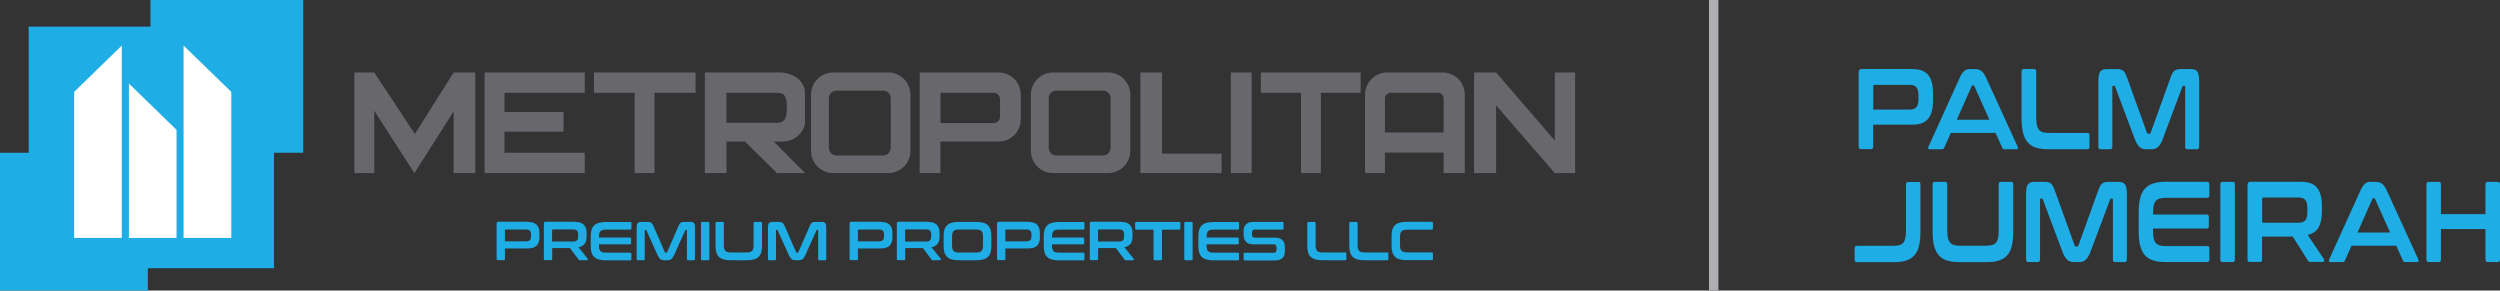 <?xml version="1.0" encoding="UTF-8"?><svg id="_Слой_2" xmlns="http://www.w3.org/2000/svg" viewBox="0 0 266.66 30.99"><rect x="0" y="0" width="266.66" height="30.99" fill="#333333" stroke="none"/><defs><style>.cls-1{fill:#fff;}.cls-2{fill:#aeafb2;}.cls-3{fill:#1eade5;}.cls-4{fill:#68676c;}</style></defs><g id="_Слой_1-2"><path class="cls-3" d="m204,7.37c.78,0,1.34.21,1.67.63.34.42.51,1.05.51,1.88v.9c0,.83-.17,1.46-.51,1.88-.34.42-.9.64-1.67.64h-4.2v2.34c0,.18-.07.27-.22.27h-1.1c-.16,0-.23-.09-.23-.27v-7.91c0-.24.1-.37.3-.37h5.45Zm-4.2,4.32h3.89c.35,0,.59-.09.73-.27.14-.18.21-.45.21-.82v-.46c0-.37-.07-.64-.21-.82-.14-.18-.39-.27-.73-.27h-3.75c-.09,0-.13.05-.13.15v2.49Z"/><path class="cls-3" d="m210.68,7.37c.26,0,.47.06.65.19.18.13.35.37.52.74l3.36,7.34c.03.08.04.15.03.2-.02.05-.07.08-.15.08h-1.29c-.12,0-.19-.05-.23-.16l-.72-1.58h-4.77l-.7,1.58c-.05.11-.12.16-.23.16h-1.32c-.09,0-.14-.03-.16-.08-.02-.05,0-.12.03-.2l3.33-7.34c.17-.37.33-.61.5-.74.16-.13.35-.19.57-.19h.6Zm-1.97,5.4h3.49l-1.61-3.58c-.03-.06-.06-.09-.11-.09h-.06s-.08.03-.11.09l-1.59,3.58Z"/><path class="cls-3" d="m216.97,7.37c.15,0,.22.09.22.27v4.87c0,.33.02.6.07.81.04.22.12.39.22.51.1.13.24.22.41.27.17.05.39.08.65.08h4.11c.15,0,.22.09.22.27v1.2c0,.18-.07.27-.22.27h-4.17c-.51,0-.95-.06-1.31-.17-.36-.11-.65-.3-.88-.56-.23-.26-.39-.59-.5-1-.1-.41-.16-.91-.16-1.5v-5.06c0-.18.08-.27.23-.27h1.1Z"/><path class="cls-3" d="m225.8,7.37c.15,0,.28.01.39.04.11.02.2.07.28.14s.15.16.22.28c.06.12.13.28.2.47l2.11,5.86c.03.07.07.11.14.11h.12c.07,0,.12-.04.14-.11l2.11-5.86c.07-.2.13-.35.2-.47.06-.12.14-.21.22-.28.08-.07.17-.12.28-.14.11-.02.23-.04.38-.04h1.09c.35,0,.59.1.71.29.12.19.18.52.18.98v7.01c0,.18-.08.27-.23.27h-1.04c-.15,0-.22-.09-.22-.27v-6.38c0-.08-.03-.12-.08-.12h-.09c-.07,0-.11.03-.13.1l-2.05,5.47c-.08.22-.16.41-.25.56-.08.15-.18.28-.27.37-.1.1-.21.17-.33.21-.12.04-.27.06-.44.06h-.49c-.17,0-.32-.02-.44-.06-.12-.04-.24-.11-.33-.21-.1-.1-.19-.22-.27-.37-.08-.15-.17-.34-.25-.56l-2.05-5.47c-.02-.06-.06-.1-.13-.1h-.09c-.05,0-.08.04-.08.12v6.38c0,.18-.08.27-.22.27h-1.04c-.16,0-.23-.09-.23-.27v-7.01c0-.46.06-.79.18-.98.12-.19.36-.29.72-.29h1.11Z"/><path class="cls-3" d="m204.62,19.4c.15,0,.22.09.22.27v5.06c0,.59-.05,1.08-.15,1.5s-.27.75-.49,1-.52.44-.88.56-.8.17-1.31.17h-3.96c-.16,0-.23-.09-.23-.27v-1.2c0-.18.08-.27.23-.27h3.91c.26,0,.48-.03.66-.08.17-.05.31-.14.41-.27.1-.13.17-.3.21-.51.04-.21.06-.49.06-.81v-4.87c0-.18.08-.27.23-.27h1.1Z"/><path class="cls-3" d="m207.48,19.4c.15,0,.22.09.22.27v4.87c0,.33.02.6.07.81.04.22.12.39.22.51.1.13.24.22.41.27.17.05.39.08.65.08h2.81c.26,0,.48-.03.65-.08.17-.05.31-.14.41-.27.1-.13.17-.3.21-.51.04-.21.06-.49.06-.81v-4.87c0-.18.07-.27.22-.27h1.11c.15,0,.22.09.22.27v5.06c0,.59-.05,1.08-.15,1.5s-.27.75-.49,1-.52.44-.88.56c-.36.11-.8.17-1.31.17h-2.92c-.51,0-.95-.06-1.31-.17-.36-.11-.65-.3-.88-.56-.23-.26-.39-.59-.5-1-.1-.41-.16-.91-.16-1.5v-5.06c0-.18.08-.27.23-.27h1.1Z"/><path class="cls-3" d="m218.09,19.4c.15,0,.28.01.39.04.11.02.2.07.28.14s.15.16.22.28c.06.12.13.28.2.47l2.11,5.86c.03.07.07.11.14.11h.12c.07,0,.12-.04.14-.11l2.11-5.86c.07-.2.13-.35.2-.47.06-.12.14-.21.22-.28.08-.07.17-.12.28-.14.11-.02.23-.04.38-.04h1.09c.35,0,.59.1.71.29.12.19.18.52.18.98v7.01c0,.18-.08.27-.23.27h-1.04c-.15,0-.22-.09-.22-.27v-6.38c0-.08-.03-.12-.08-.12h-.09c-.07,0-.11.03-.13.1l-2.05,5.47c-.08.22-.16.41-.25.56-.08.15-.18.28-.27.37-.1.1-.21.17-.33.21-.12.04-.27.06-.44.06h-.49c-.17,0-.32-.02-.44-.06-.12-.04-.24-.11-.33-.21-.1-.1-.19-.22-.27-.37-.08-.15-.17-.34-.25-.56l-2.05-5.47c-.02-.06-.06-.1-.13-.1h-.09c-.05,0-.08.04-.08.12v6.38c0,.18-.08.27-.22.27h-1.04c-.16,0-.23-.09-.23-.27v-7.01c0-.46.06-.79.18-.98.12-.19.36-.29.72-.29h1.11Z"/><path class="cls-3" d="m235.43,19.4c.16,0,.23.09.23.27v1.16c0,.18-.08.27-.23.27h-4.43c-.26,0-.48.03-.65.08-.17.05-.31.14-.42.27-.11.13-.18.3-.22.51-.04.22-.06.48-.06.8v.12h5.73c.15,0,.22.09.22.27v.96c0,.18-.07.27-.22.27h-5.73v.21c0,.32.02.58.06.8.04.22.11.39.22.51.1.13.24.22.42.27.17.05.39.08.65.08h4.43c.16,0,.23.09.23.27v1.16c0,.18-.08.27-.23.27h-4.46c-.51,0-.95-.06-1.31-.17s-.65-.3-.88-.56-.39-.59-.5-1-.16-.91-.16-1.5v-2.1c0-.59.05-1.08.16-1.49.1-.41.27-.74.5-1,.23-.26.52-.44.88-.56s.79-.18,1.31-.18h4.46Z"/><path class="cls-3" d="m238.16,19.4c.15,0,.22.09.22.27v8.01c0,.18-.07.27-.22.27h-1.1c-.16,0-.23-.09-.23-.27v-8.01c0-.18.08-.27.23-.27h1.1Z"/><path class="cls-3" d="m245.48,19.4c.78,0,1.34.21,1.67.63.34.42.51,1.05.51,1.88v.7c0,.7-.12,1.25-.36,1.66-.24.41-.62.67-1.16.78l1.74,2.59s.04.1.03.18c-.01.08-.07.12-.16.12h-1.31c-.09,0-.15-.01-.18-.04-.03-.02-.07-.06-.1-.12l-1.6-2.54h-3.28v2.43c0,.18-.07.27-.22.27h-1.1c-.16,0-.23-.09-.23-.27v-7.91c0-.24.1-.37.3-.37h5.45Zm-4.2,4.36h3.89c.35,0,.59-.09.73-.27.14-.18.21-.45.21-.82v-.51c0-.37-.07-.64-.21-.82-.14-.18-.39-.27-.73-.27h-3.75c-.09,0-.13.05-.13.15v2.54Z"/><path class="cls-3" d="m253.42,19.4c.26,0,.47.06.65.19.18.13.35.37.52.74l3.36,7.34c.03.08.04.15.03.2-.02.05-.07.08-.15.08h-1.29c-.12,0-.19-.05-.23-.16l-.72-1.58h-4.77l-.7,1.58c-.05.11-.12.16-.23.16h-1.32c-.09,0-.14-.03-.16-.08-.02-.05,0-.12.03-.2l3.33-7.34c.17-.37.33-.61.5-.74.16-.13.35-.19.57-.19h.6Zm-1.97,5.4h3.49l-1.61-3.58c-.03-.06-.06-.09-.11-.09h-.06s-.08.03-.11.09l-1.59,3.58Z"/><path class="cls-3" d="m260.14,19.4c.15,0,.22.09.22.27v3.17h4.75v-3.17c0-.18.08-.27.22-.27h1.1c.16,0,.23.09.23.27v8.01c0,.18-.08.27-.23.27h-1.1c-.15,0-.22-.09-.22-.27v-3.25h-4.75v3.25c0,.18-.07.27-.22.27h-1.1c-.16,0-.23-.09-.23-.27v-8.01c0-.18.08-.27.23-.27h1.1Z"/><rect class="cls-3" y="16.29" width="15.77" height="14.7"/><rect class="cls-3" x="16.05" y="0" width="16.29" height="16.29"/><rect class="cls-3" x="3.06" y="2.84" width="26.16" height="25.77"/><polygon class="cls-1" points="7.91 9.8 7.91 25.38 12.99 25.38 12.99 4.86 7.91 9.8"/><polygon class="cls-1" points="24.67 9.8 24.67 25.38 19.58 25.38 19.58 4.86 24.67 9.8"/><polygon class="cls-1" points="18.83 13.85 18.83 25.38 13.75 25.38 13.75 8.91 18.83 13.85"/><polygon class="cls-4" points="37.8 7.73 37.8 18.46 39.92 18.46 39.92 11.81 44.2 18.46 48.39 11.87 48.39 18.46 50.7 18.46 50.7 7.73 48.39 7.73 44.25 14.29 39.92 7.73 37.8 7.73"/><polygon class="cls-4" points="62.37 9.9 62.37 7.73 51.69 7.73 51.69 18.46 62.37 18.46 62.37 16.29 53.81 16.29 53.81 14.04 60.11 14.04 60.11 11.94 53.81 11.94 53.81 9.9 62.37 9.9"/><polygon class="cls-4" points="74.19 7.73 63.36 7.73 63.36 9.9 67.69 9.9 67.69 18.46 69.81 18.46 69.81 9.9 74.19 9.9 74.19 7.73"/><polygon class="cls-4" points="123.95 16.39 123.95 7.73 121.64 7.73 121.64 18.46 122.79 18.46 123.95 18.46 130.3 18.46 130.3 16.39 123.95 16.39"/><rect class="cls-4" x="131.29" y="7.73" width="2.21" height="10.73"/><polygon class="cls-4" points="145.13 7.73 134.49 7.73 134.49 9.9 138.77 9.9 138.77 18.46 140.89 18.46 140.89 9.9 145.13 9.9 145.13 7.73"/><polygon class="cls-4" points="165.84 7.73 165.84 14.99 159.58 7.73 157.23 7.73 157.23 18.46 159.58 18.46 159.58 11.24 165.84 18.46 166.56 18.46 168.01 18.46 168.01 7.73 165.84 7.73"/><path class="cls-4" d="m94.75,7.73h-5.88c-1.3,0-2.36,1.06-2.36,2.36v6.01c0,1.3,1.06,2.36,2.36,2.36h5.88c1.3,0,2.36-1.06,2.36-2.36v-6.01c0-1.3-1.06-2.36-2.36-2.36Zm.26,8.04c0,.45-.36.81-.81.81h-4.98c-.45,0-.81-.36-.81-.81v-5.29c0-.45.36-.81.81-.81h4.98c.45,0,.81.36.81.81v5.29Z"/><path class="cls-4" d="m118.2,7.73h-5.88c-1.3,0-2.36,1.06-2.36,2.36v6.01c0,1.3,1.06,2.36,2.36,2.36h5.88c1.3,0,2.36-1.06,2.36-2.36v-6.01c0-1.3-1.06-2.36-2.36-2.36Zm.26,8.04c0,.45-.36.81-.81.81h-4.98c-.45,0-.81-.36-.81-.81v-5.29c0-.45.36-.81.81-.81h4.98c.45,0,.81.36.81.81v5.29Z"/><path class="cls-4" d="m85.86,12.99v-3.09c0-1.29-1.3-2.17-2.71-2.17h-7.97v10.73h2.31v-3.36h1.97l3.41,3.36h3l-3.34-3.36h.94c1.44,0,2.4-1.19,2.4-2.12Zm-8.38.11v-3.2h5.41c.78,0,1.04.35,1.04,1.52s-.19,1.68-1.1,1.68h-5.35Z"/><path class="cls-4" d="m106.52,7.73h-8.42v10.73h2.21v-3.36h6.21c1.3,0,2.36-1.06,2.36-2.36v-2.65c0-1.3-1.06-2.36-2.36-2.36Zm.15,4.71c0,.38-.31.69-.69.69h-5.66v-3.23h5.66c.38,0,.69.31.69.69v1.85Z"/><path class="cls-4" d="m153.88,7.73h-5.92c-1.3,0-2.36,1.06-2.36,2.36v8.37h2.12v-2.18h6.26v2.18h2.26v-8.37c0-1.3-1.06-2.36-2.36-2.36Zm-6.16,6.4v-3.62c0-.34.28-.62.62-.62h5.02c.34,0,.62.28.62.62v3.62h-6.26Z"/><path class="cls-3" d="m56.28,23.67c.89,0,1.26.41,1.26,1.2v.43c0,.79-.36,1.2-1.26,1.2h-2.42v1.12c0,.09-.04.13-.13.13h-.63c-.09,0-.13-.04-.13-.13v-3.79c0-.12.06-.18.18-.18h3.14Zm-2.42,2.07h2.24c.4,0,.54-.17.54-.52v-.22c0-.35-.15-.52-.54-.52h-2.16c-.05,0-.08.02-.08.07v1.19Z"/><path class="cls-3" d="m61.31,23.67c.89,0,1.26.41,1.26,1.2v.33c0,.67-.26,1.06-.87,1.17l1,1.24s.03.15-.08.15h-.75c-.1,0-.13-.02-.16-.08l-.92-1.22h-1.89v1.16c0,.09-.04.13-.13.13h-.63c-.09,0-.13-.04-.13-.13v-3.79c0-.12.06-.18.18-.18h3.14Zm-2.42,2.09h2.24c.4,0,.54-.17.54-.52v-.25c0-.35-.15-.52-.54-.52h-2.16c-.05,0-.08.02-.08.07v1.22Z"/><path class="cls-3" d="m67.22,23.67c.09,0,.13.04.13.13v.56c0,.09-.05.13-.13.13h-2.55c-.61,0-.78.18-.78.79v.06h3.3c.09,0,.13.04.13.13v.46c0,.09-.04.13-.13.13h-3.3v.1c0,.61.17.79.78.79h2.55c.09,0,.13.04.13.13v.56c0,.09-.05.13-.13.13h-2.57c-1.18,0-1.64-.42-1.64-1.54v-1.01c0-1.12.46-1.54,1.64-1.54h2.57Z"/><path class="cls-3" d="m69.07,23.67c.35,0,.47.08.63.44l1.22,2.8s.04.05.08.05h.07s.06-.01.08-.05l1.22-2.8c.16-.37.27-.44.62-.44h.63c.41,0,.51.16.51.61v3.35c0,.09-.05.13-.13.13h-.6c-.09,0-.13-.04-.13-.13v-3.05s-.01-.06-.05-.06h-.05s-.06.01-.08.05l-1.18,2.62c-.19.42-.36.57-.75.57h-.28c-.39,0-.56-.15-.75-.57l-1.18-2.62s-.03-.05-.08-.05h-.05s-.05.02-.05.06v3.05c0,.09-.04.13-.13.13h-.6c-.09,0-.13-.04-.13-.13v-3.35c0-.44.11-.61.52-.61h.64Z"/><path class="cls-3" d="m75.53,23.67c.09,0,.13.04.13.13v3.83c0,.09-.04.13-.13.13h-.63c-.09,0-.13-.04-.13-.13v-3.83c0-.09.05-.13.13-.13h.63Z"/><path class="cls-3" d="m77.08,23.67c.09,0,.13.04.13.13v2.33c0,.62.18.8.78.8h1.62c.6,0,.77-.18.77-.8v-2.33c0-.09.04-.13.13-.13h.64c.09,0,.13.04.13.13v2.42c0,1.12-.45,1.54-1.64,1.54h-1.68c-1.18,0-1.64-.42-1.64-1.54v-2.42c0-.09.05-.13.13-.13h.63Z"/><path class="cls-3" d="m83.07,23.67c.35,0,.47.08.63.44l1.22,2.8s.04.05.08.05h.07s.06-.01.08-.05l1.22-2.8c.16-.37.27-.44.62-.44h.63c.41,0,.51.16.51.61v3.35c0,.09-.05.13-.13.13h-.6c-.09,0-.13-.04-.13-.13v-3.05s-.01-.06-.05-.06h-.05s-.06.01-.08.05l-1.18,2.62c-.19.42-.36.57-.75.57h-.28c-.39,0-.56-.15-.75-.57l-1.18-2.62s-.03-.05-.08-.05h-.05s-.05.02-.05.06v3.05c0,.09-.04.13-.13.13h-.6c-.09,0-.13-.04-.13-.13v-3.35c0-.44.11-.61.52-.61h.64Z"/><path class="cls-3" d="m93.93,23.67c.89,0,1.26.41,1.26,1.2v.43c0,.79-.36,1.2-1.26,1.2h-2.42v1.12c0,.09-.04.13-.13.13h-.63c-.09,0-.13-.04-.13-.13v-3.79c0-.12.06-.18.18-.18h3.14Zm-2.42,2.07h2.24c.4,0,.54-.17.54-.52v-.22c0-.35-.15-.52-.54-.52h-2.16c-.05,0-.08.02-.08.07v1.19Z"/><path class="cls-3" d="m98.96,23.67c.89,0,1.26.41,1.26,1.2v.33c0,.67-.26,1.06-.87,1.17l1,1.24s.03.15-.08.15h-.75c-.1,0-.13-.02-.16-.08l-.92-1.22h-1.89v1.16c0,.09-.04.13-.13.13h-.63c-.09,0-.13-.04-.13-.13v-3.79c0-.12.06-.18.18-.18h3.14Zm-2.42,2.09h2.24c.4,0,.54-.17.54-.52v-.25c0-.35-.15-.52-.54-.52h-2.16c-.05,0-.08.02-.08.07v1.22Z"/><path class="cls-3" d="m104.1,23.67c1.19,0,1.64.42,1.64,1.54v1.01c0,1.12-.45,1.54-1.64,1.54h-1.81c-1.18,0-1.64-.42-1.64-1.54v-1.01c0-1.12.46-1.54,1.64-1.54h1.81Zm-2.55,2.48c0,.61.18.79.78.79h1.74c.6,0,.78-.18.78-.79v-.88c0-.61-.18-.79-.78-.79h-1.74c-.6,0-.78.18-.78.79v.88Z"/><path class="cls-3" d="m109.66,23.67c.89,0,1.26.41,1.26,1.2v.43c0,.79-.36,1.2-1.26,1.2h-2.42v1.12c0,.09-.04.13-.13.13h-.63c-.09,0-.13-.04-.13-.13v-3.79c0-.12.06-.18.18-.18h3.14Zm-2.42,2.07h2.24c.4,0,.54-.17.54-.52v-.22c0-.35-.15-.52-.54-.52h-2.16c-.05,0-.08.02-.08.07v1.19Z"/><path class="cls-3" d="m115.54,23.67c.09,0,.13.04.13.13v.56c0,.09-.05.13-.13.13h-2.55c-.61,0-.78.18-.78.79v.06h3.3c.09,0,.13.04.13.13v.46c0,.09-.04.13-.13.13h-3.3v.1c0,.61.17.79.78.79h2.55c.09,0,.13.04.13.13v.56c0,.09-.05.13-.13.13h-2.57c-1.18,0-1.64-.42-1.64-1.54v-1.01c0-1.12.46-1.54,1.64-1.54h2.57Z"/><path class="cls-3" d="m119.54,23.67c.89,0,1.26.41,1.26,1.2v.33c0,.67-.26,1.06-.87,1.17l1,1.24s.03.15-.08.15h-.75c-.1,0-.13-.02-.16-.08l-.92-1.22h-1.89v1.16c0,.09-.04.13-.13.13h-.63c-.09,0-.13-.04-.13-.13v-3.79c0-.12.06-.18.18-.18h3.14Zm-2.42,2.09h2.24c.4,0,.54-.17.54-.52v-.25c0-.35-.15-.52-.54-.52h-2.16c-.05,0-.08.02-.08.07v1.22Z"/><path class="cls-3" d="m125.77,23.67c.09,0,.13.04.13.13v.57c0,.09-.05.13-.13.13h-1.83v3.13c0,.09-.04.13-.13.13h-.64c-.09,0-.13-.04-.13-.13v-3.13h-1.83c-.09,0-.13-.05-.13-.13v-.57c0-.09.05-.13.13-.13h4.56Z"/><path class="cls-3" d="m127.08,23.67c.09,0,.13.04.13.13v3.83c0,.09-.04.13-.13.13h-.63c-.09,0-.13-.04-.13-.13v-3.83c0-.09.05-.13.13-.13h.63Z"/><path class="cls-3" d="m132.03,23.67c.09,0,.13.04.13.13v.56c0,.09-.05.13-.13.13h-2.55c-.61,0-.78.18-.78.79v.06h3.3c.09,0,.13.04.13.13v.46c0,.09-.04.13-.13.13h-3.3v.1c0,.61.17.79.78.79h2.55c.09,0,.13.04.13.13v.56c0,.09-.05.13-.13.13h-2.57c-1.18,0-1.64-.42-1.64-1.54v-1.01c0-1.12.46-1.54,1.64-1.54h2.57Z"/><path class="cls-3" d="m136.78,23.67c.09,0,.13.04.13.13v.56c0,.09-.04.13-.13.13h-2.93c-.22,0-.31.12-.31.33v.2c0,.22.1.33.3.33h2.19c.67,0,1.02.36,1.02,1.01v.47c0,.57-.33.95-1.03.95h-3.24c-.09,0-.13-.04-.13-.13v-.56c0-.09.05-.13.13-.13h3.07c.22,0,.31-.12.31-.33v-.24c0-.22-.1-.33-.3-.33h-2.19c-.67,0-1.02-.36-1.02-1.01v-.43c0-.57.33-.95,1.03-.95h3.1Z"/><path class="cls-3" d="m140.2,23.67c.09,0,.13.04.13.13v2.33c0,.62.18.8.78.8h2.37c.09,0,.13.04.13.13v.57c0,.09-.04.13-.13.13h-2.4c-1.18,0-1.64-.42-1.64-1.54v-2.42c0-.09.05-.13.13-.13h.63Z"/><path class="cls-3" d="m144.68,23.67c.09,0,.13.04.13.13v2.33c0,.62.18.8.78.8h2.37c.09,0,.13.04.13.13v.57c0,.09-.04.13-.13.13h-2.4c-1.18,0-1.64-.42-1.64-1.54v-2.42c0-.09.05-.13.13-.13h.63Z"/><path class="cls-3" d="m152.71,23.67c.09,0,.13.04.13.13v.57c0,.09-.04.13-.13.13h-2.6c-.6,0-.78.18-.78.79v.83c0,.62.18.8.78.8h2.6c.09,0,.13.04.13.13v.57c0,.09-.04.13-.13.13h-2.64c-1.18,0-1.64-.42-1.64-1.54v-1.01c0-1.12.46-1.54,1.64-1.54h2.64Z"/><rect class="cls-2" x="182.29" width="1" height="30.99"/></g></svg>